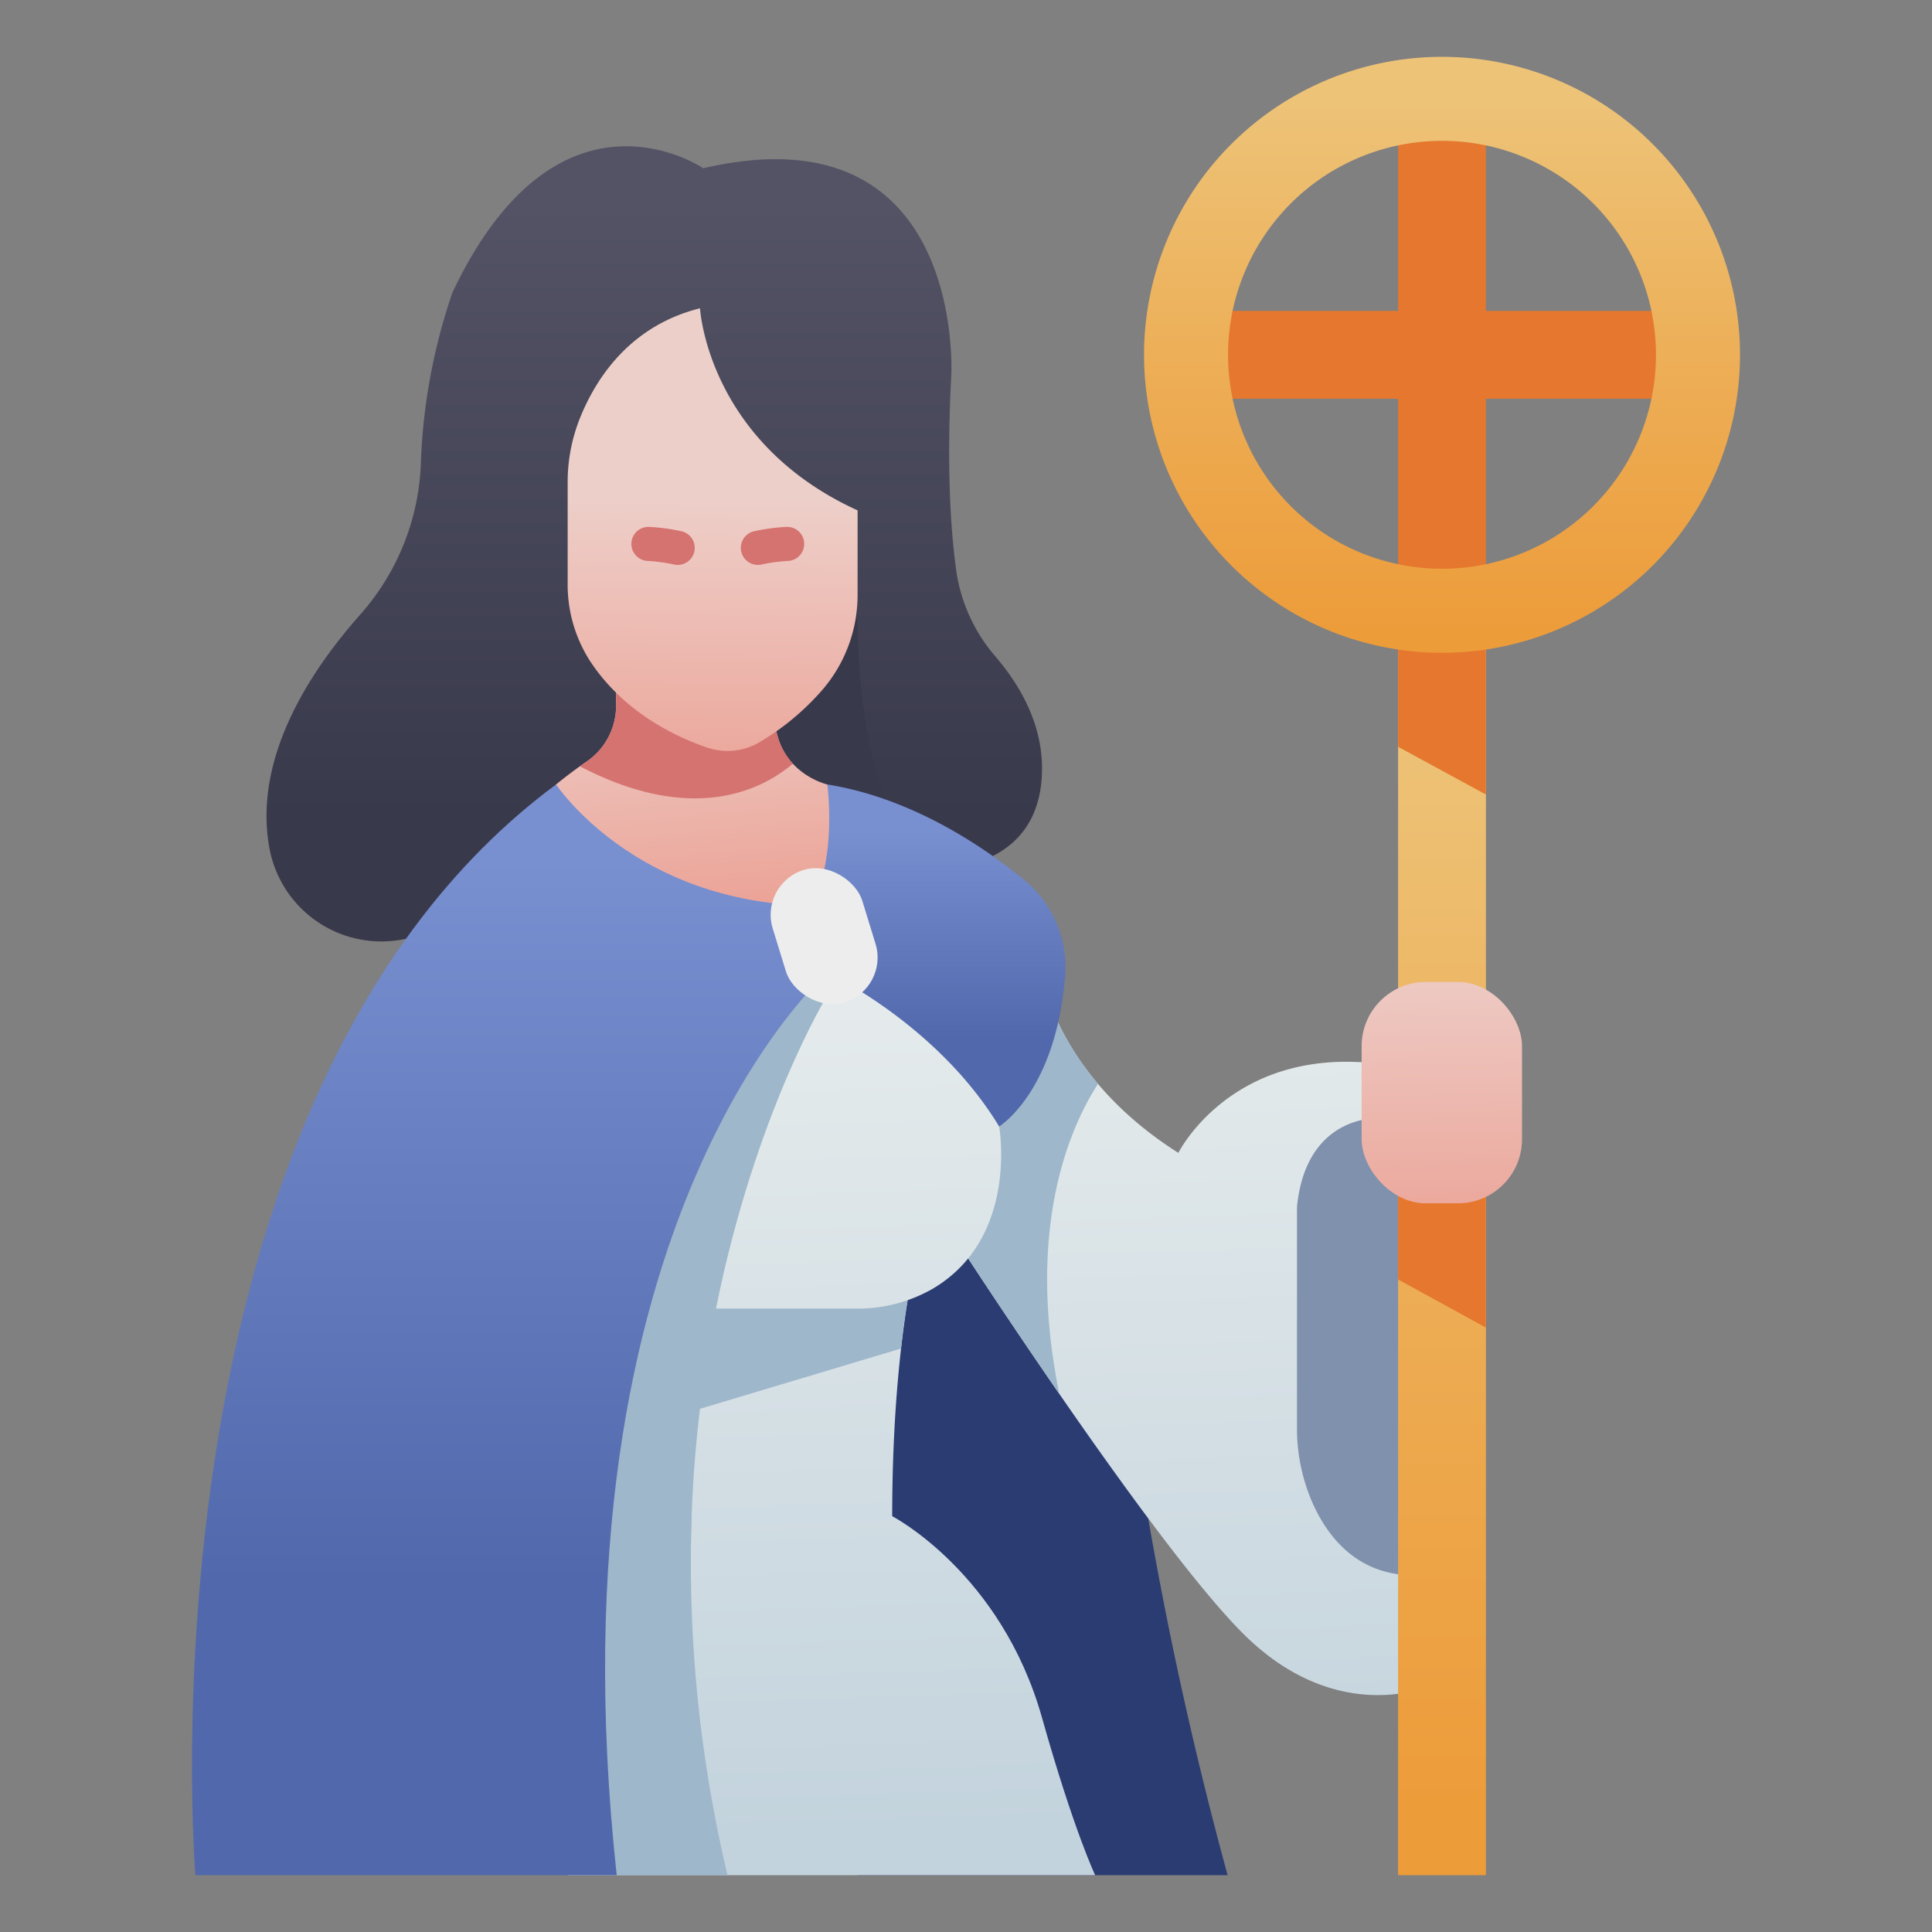 <svg id="Flat" height="512" viewBox="0 0 340 340" width="512" xmlns="http://www.w3.org/2000/svg" xmlns:xlink="http://www.w3.org/1999/xlink"><rect x="0" y="0" width="340" height="340" fill="#808080" stroke="none"/><linearGradient id="linear-gradient" gradientUnits="userSpaceOnUse" x1="115.142" x2="115.142" y1="36.089" y2="143.405"><stop offset="0" stop-color="#535365"/><stop offset="1" stop-color="#39394c"/></linearGradient><linearGradient id="linear-gradient-2" gradientUnits="userSpaceOnUse" x1="206.773" x2="211.687" y1="162.52" y2="320.27"><stop offset="0" stop-color="#e8eded"/><stop offset="1" stop-color="#c3d3dd"/></linearGradient><linearGradient id="linear-gradient-3" x1="141.163" x2="146.077" xlink:href="#linear-gradient-2" y1="164.563" y2="322.314"/><linearGradient id="linear-gradient-4" x1="129.186" x2="134.101" xlink:href="#linear-gradient-2" y1="164.937" y2="322.687"/><linearGradient id="linear-gradient-5" x1="149.013" x2="153.927" xlink:href="#linear-gradient-2" y1="164.319" y2="322.07"/><linearGradient id="linear-gradient-6" gradientUnits="userSpaceOnUse" x1="120.601" x2="124.641" y1="115.886" y2="159.595"><stop offset="0" stop-color="#edcfc9"/><stop offset="1" stop-color="#eca397"/></linearGradient><linearGradient id="linear-gradient-7" gradientUnits="userSpaceOnUse" x1="89.69" x2="89.69" y1="151.298" y2="278.532"><stop offset="0" stop-color="#788fd0"/><stop offset="1" stop-color="#5169ac"/></linearGradient><linearGradient id="linear-gradient-8" x1="165.119" x2="165.119" xlink:href="#linear-gradient-7" y1="146.148" y2="182.74"/><linearGradient id="linear-gradient-9" gradientUnits="userSpaceOnUse" x1="253.771" x2="253.771" y1="125.643" y2="317.489"><stop offset="0" stop-color="#edc378"/><stop offset=".553" stop-color="#edac53"/><stop offset="1" stop-color="#ed9c3a"/></linearGradient><linearGradient id="linear-gradient-10" x1="125.505" x2="124.848" xlink:href="#linear-gradient-6" y1="87.521" y2="139.461"/><linearGradient id="linear-gradient-11" x1="253.771" x2="253.771" xlink:href="#linear-gradient-9" y1="17.662" y2="111.092"/><linearGradient id="linear-gradient-12" x1="253.102" x2="254.387" xlink:href="#linear-gradient-6" y1="166.152" y2="219.043"/><path d="m123.755 29.609s-25.511-17.483-44.147 21.901a103.91 103.91 0 0 0 -5.523 29.467 42.436 42.436 0 0 1 -10.552 27.023c-8.911 10-19.108 25.442-16.088 41.429a20.039 20.039 0 0 0 30.555 13.041q.226-.145.454-.3l79.73-9.222s24.207 3.651 25.167-16.522c.4-8.311-3.48-15.416-8.176-20.9a29.506 29.506 0 0 1 -6.9-15.165c-.975-7.085-1.714-18.141-.866-34.253-.002.003 2.691-47.258-43.654-36.499z" fill="url(#linear-gradient)"/><path d="m150.923 104.627s-.942 25.96 6.6 39.334h-25.818v-26.02z" fill="#39394c"/><path d="m198.622 245.135a676.847 676.847 0 0 0 17.416 84.865h-65.115v-114.168h32.457z" fill="#2a3c72"/><path d="m252.231 192.289h-19.862s-15.228 3.78-15.228 31.256v36.414s2.649 26.814 35.09 28.139z" fill="#7f91ac"/><path d="m183.38 171.44s2.32 17.706 23.99 31.448c0 0 9.282-18.642 34.883-15.724v9.646s-12.42-.528-14.006 15.592v38.736a32.69 32.69 0 0 0 2.842 13.59c2.9 6.351 8.61 13.3 19.621 12.42v19.82s-15.856 6.606-31.977-9.514-50.475-69.238-50.475-69.238-3.317-23.784 15.122-46.776z" fill="url(#linear-gradient-2)"/><path d="m193.221 190.741c-8.647-10.21-9.841-19.3-9.841-19.3-18.439 22.992-15.122 46.776-15.122 46.776s8.028 12.413 18.144 27.058c-5.902-29.145 1.813-46.748 6.819-54.534z" fill="#9eb7cb"/><path d="m157.013 266.823s19.173 9.934 26.367 35.479c5.545 19.687 9.349 27.7 9.349 27.7h-92.829v-63.179z" fill="url(#linear-gradient-3)"/><path d="m161.034 222.119s-4.021 15.848-4.021 44.7l-17.413 14.548a10.785 10.785 0 0 1 -11.907 1.281l-25.314-13.223v-45.65z" fill="url(#linear-gradient-4)"/><g fill="#9eb7cb"><path d="m102.375 254.161 56.2-16.844a127.409 127.409 0 0 1 2.46-15.2l-58.659 1.656z"/><path d="m102.375 223.775v45.65l19.232 10.046a227.188 227.188 0 0 1 5.979-56.408z"/><path d="m121.721 266.823h-21.821v63.177h28.131a237.363 237.363 0 0 1 -6.31-63.177z"/></g><path d="m175.833 198.24s3.516 19.538-11.63 28.523a26.515 26.515 0 0 1 -13.55 3.529h-24.653s-8.462-43.792 16.344-60.292l16.79-1.854s12.723 6.903 16.699 30.094z" fill="url(#linear-gradient-5)"/><path d="m108.5 230.292h17.5c6.944-34.535 19.586-55.106 19.586-55.106l-6.263-2.982c-22.523 17.872-30.823 58.088-30.823 58.088z" fill="#9eb7cb"/><path d="m108.426 106.663v17.509a11.893 11.893 0 0 1 -5.177 9.849c-1.463.992-3.252 2.3-5.389 4.03l-3.227 8.633s9.366 20.349 48.1 17.862l10.015-12.662-7.153-13.833s-10.384-2.341-9.166-14.348z" fill="url(#linear-gradient-6)"/><path d="m97.86 138.051s13.679 20.793 44.868 21.34l2.862 11.764s-49.645 43.008-37.06 158.845h-74.142s-11.217-136.684 63.472-191.949z" fill="url(#linear-gradient-7)"/><path d="m145.59 138.051s1.789 13.132-2.862 21.34l2.862 11.764s19.3 9.029 30.243 27.085c0 0 9.867-5.961 11.6-26.259a19.971 19.971 0 0 0 -7.256-17.192c-7.451-6.081-19.92-14.389-34.587-16.738z" fill="url(#linear-gradient-8)"/><rect fill="#ededed" height="24.388" rx="8.248" transform="matrix(.956 -.294 .294 .956 -42.005 49.863)" width="16.497" x="136.73" y="152.563"/><path d="m246.041 112.083h15.459v217.917h-15.459z" fill="url(#linear-gradient-9)"/><path d="m139.536 134.4c-2.016-2.171-3.635-5.542-3.112-10.7l-28-17.04v17.509a11.893 11.893 0 0 1 -5.177 9.849q-.567.384-1.2.836c19.973 10.426 32.153 4.07 37.489-.454z" fill="#d57370"/><path d="m123.191 54.253s1.27 23.5 27.732 35.565v14.809a25.615 25.615 0 0 1 -6.814 17.468 44.778 44.778 0 0 1 -10.8 8.724 11.1 11.1 0 0 1 -8.964.706c-5.466-1.875-14.626-6.192-20.545-15.251a24.877 24.877 0 0 1 -3.9-13.629v-17.738a30.3 30.3 0 0 1 2.081-11.118c2.692-6.824 8.619-16.389 21.21-19.536z" fill="url(#linear-gradient-10)"/><path d="m119.264 99.417a3 3 0 0 1 -.716-.087 29.207 29.207 0 0 0 -4.613-.614 3 3 0 0 1 .279-5.993 35 35 0 0 1 5.76.779 3 3 0 0 1 -.71 5.915z" fill="#d57370"/><path d="m133.376 99.417a3 3 0 0 1 -.71-5.915 35.014 35.014 0 0 1 5.76-.779 3 3 0 0 1 .279 5.993 29.241 29.241 0 0 0 -4.614.614 2.982 2.982 0 0 1 -.715.087z" fill="#d57370"/><path d="m246.041 131.427 15.459 8.4v-27.744h-15.459z" fill="#e5782e"/><path d="m293.633 54.711h-32.133v-32.134h-15.459v32.134h-32.133v15.458h32.133v32.134h15.459v-32.134h32.133z" fill="#e5782e"/><path d="m253.771 10a52.44 52.44 0 1 0 52.44 52.44 52.441 52.441 0 0 0 -52.44-52.44zm0 90.093a37.653 37.653 0 1 1 37.653-37.653 37.653 37.653 0 0 1 -37.653 37.653z" fill="url(#linear-gradient-11)"/><path d="m246.041 225.167 15.459 8.478v-43.793h-15.459z" fill="#e5782e"/><rect fill="url(#linear-gradient-12)" height="38.951" rx="11.29" width="28.226" x="239.624" y="172.814"/></svg>